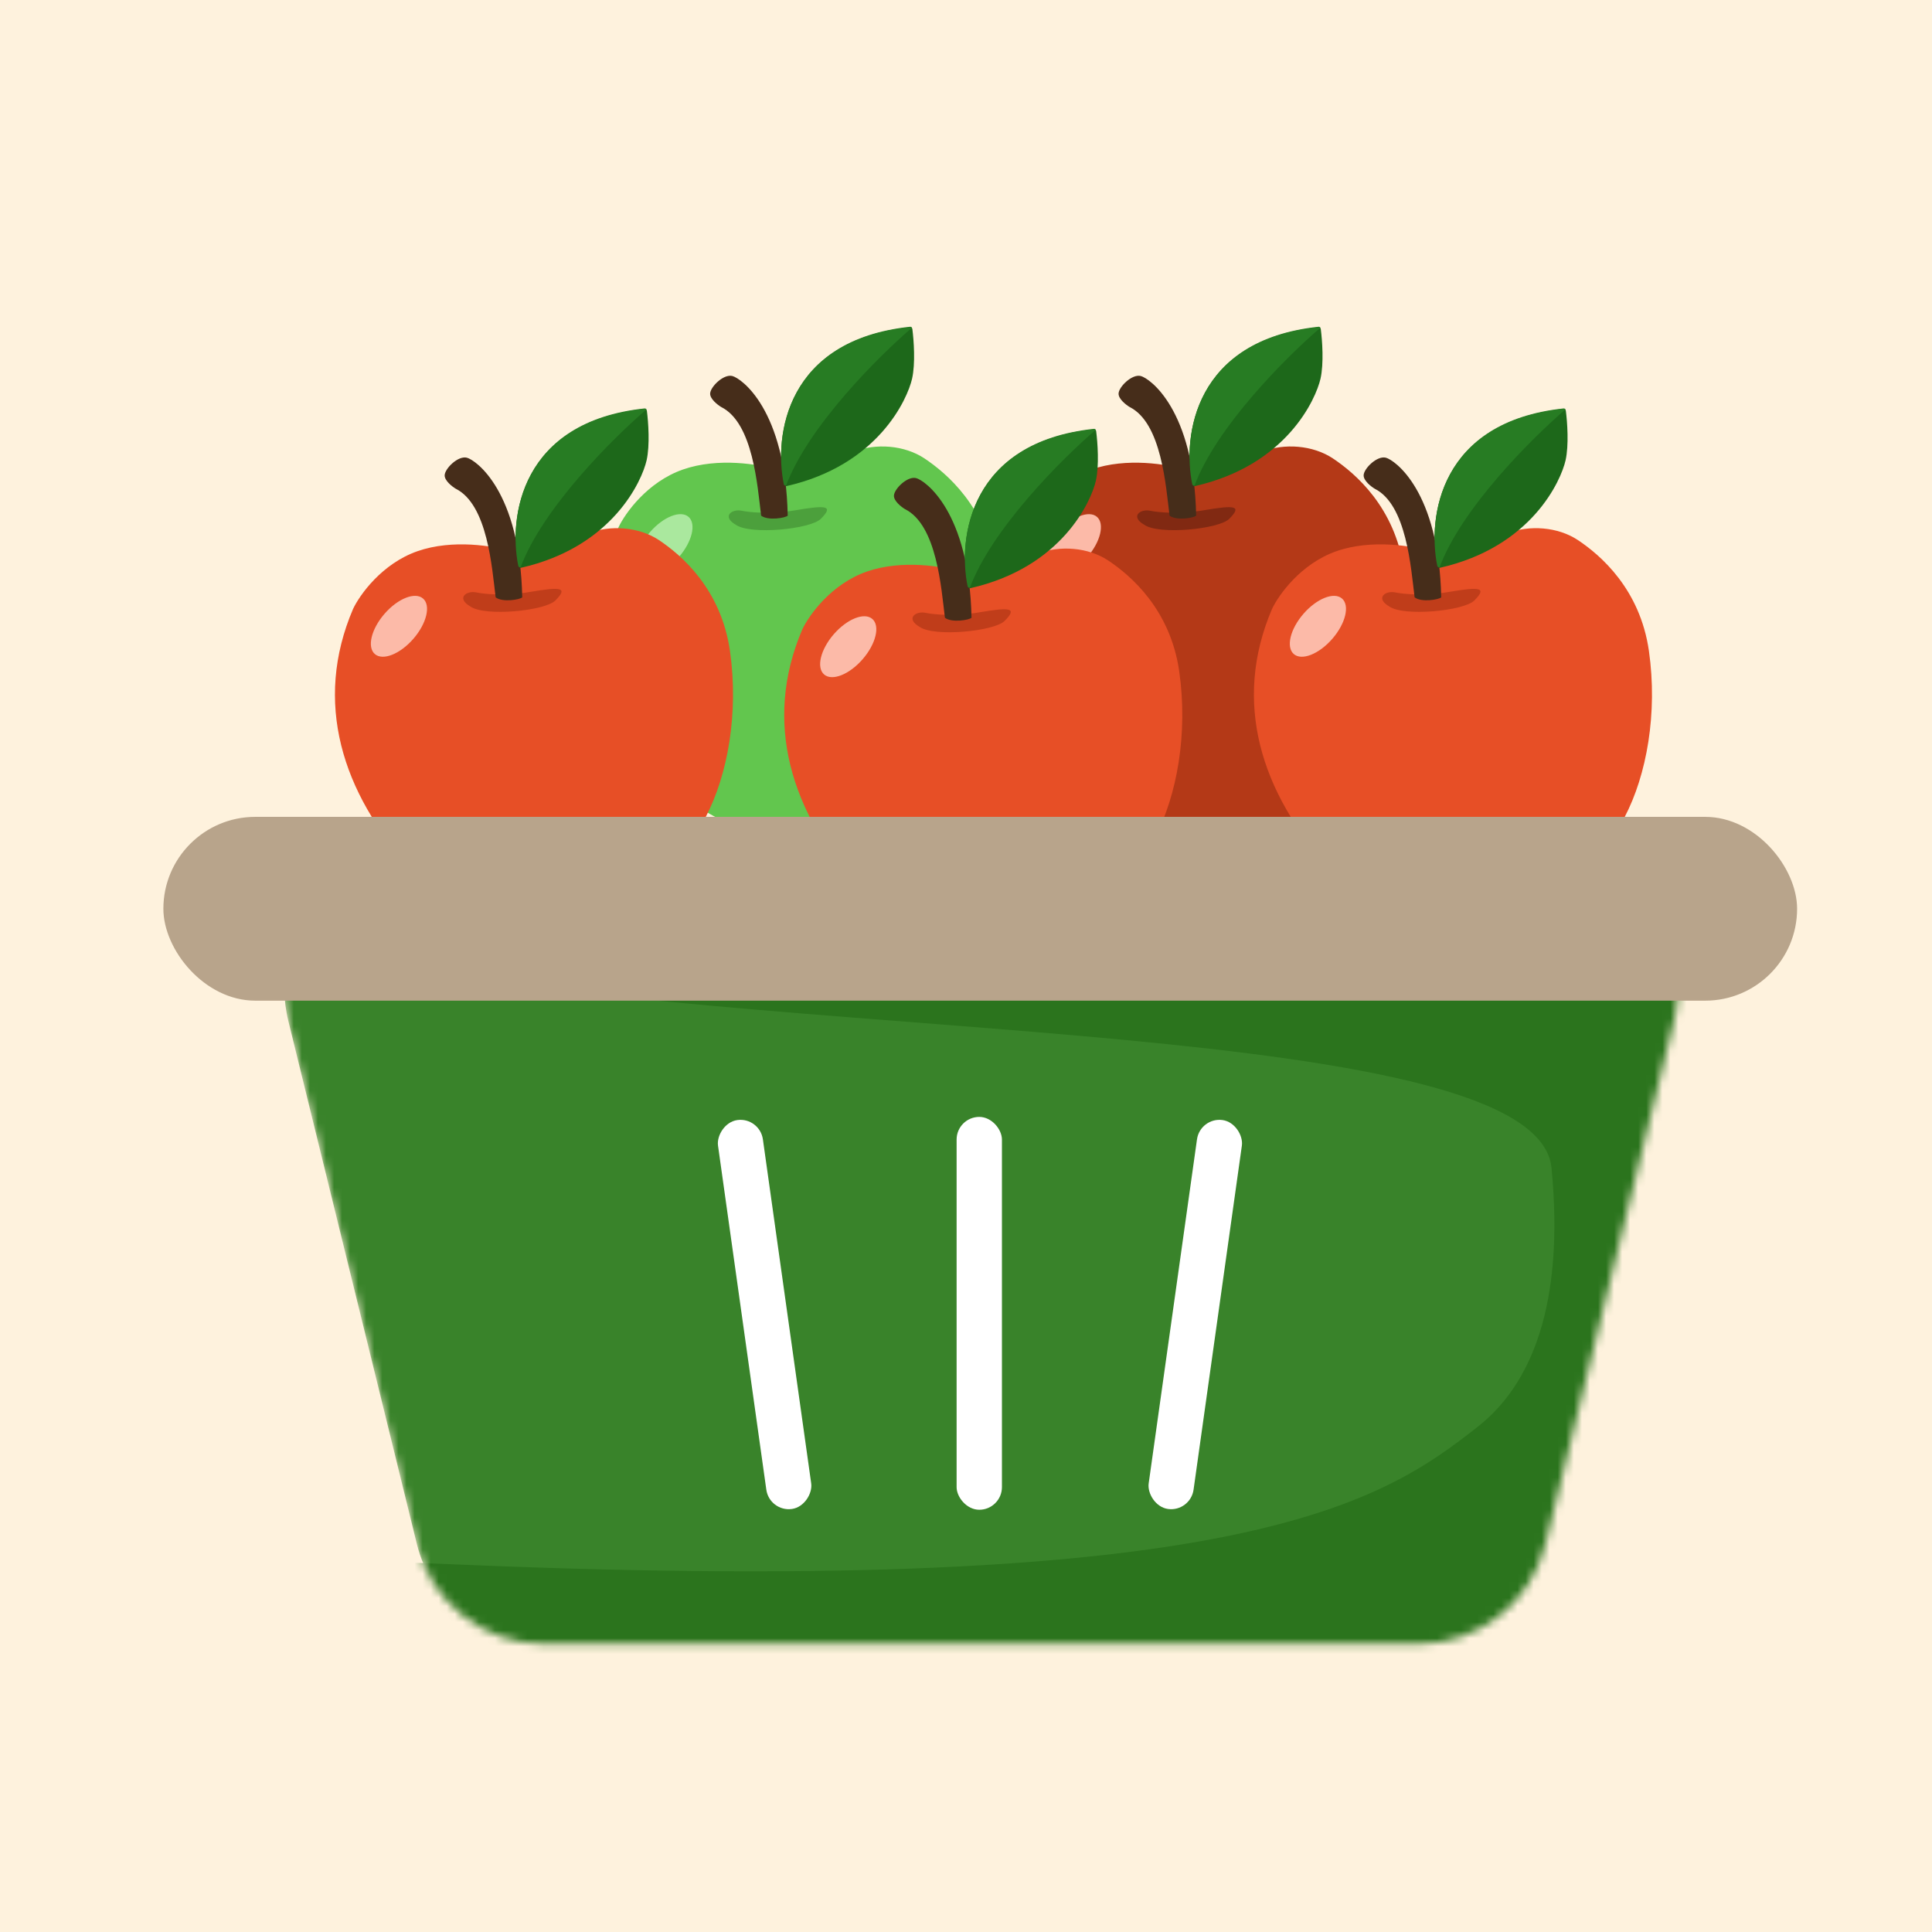 <svg width="240" height="240" viewBox="0 0 240 240" fill="none" xmlns="http://www.w3.org/2000/svg">
<rect width="240" height="240" fill="#FEF2DD"/>
<g filter="url(#filter0_d_467_3154)">
<path d="M83.81 59.345C79.404 60.887 76.65 64.761 75.824 66.505C70.867 78.072 74.447 89.363 82.984 98.726C89.814 106.217 98.497 104.418 101.986 102.582C111.624 105.06 116.857 97.625 119.611 92.392C122.364 87.16 123.741 79.449 122.64 71.738C121.538 64.027 116.596 59.814 113.827 57.968C111.349 56.316 107.769 56.04 105.015 57.142C102.261 58.244 104.189 54.939 100.884 55.49C98.24 55.93 95.927 59.712 95.376 59.345C93.357 58.703 88.216 57.803 83.81 59.345Z" fill="#62C64E"/>
</g>
<ellipse cx="2.371" cy="4.566" rx="2.371" ry="4.566" transform="matrix(0.755 0.656 -0.656 0.755 83.742 62.65)" fill="#AAE89E"/>
<path d="M101.966 64.451C100.689 65.738 93.224 66.478 91.4 65.185C89.62 64.153 90.901 63.177 92.173 63.45C93.097 63.648 95.726 63.912 98.843 63.38C102.738 62.715 103.562 62.842 101.966 64.451Z" fill="#4CA03C"/>
<path d="M113.046 40.645C97.621 42.291 96.139 54.182 97.363 60.195C97.392 60.337 97.534 60.422 97.675 60.39C109.101 57.809 112.738 49.537 113.302 47.042C113.729 45.149 113.519 42.284 113.336 40.867C113.317 40.727 113.186 40.63 113.046 40.645Z" fill="#1D681A"/>
<path d="M89.593 50.563C93.558 52.546 94.091 60.386 94.55 64.057C95.431 64.718 97.579 64.333 97.854 64.057C97.579 50.838 92.071 46.983 90.97 46.708C89.868 46.432 88.216 48.085 88.216 48.911C88.216 49.572 89.134 50.288 89.593 50.563Z" fill="#462D1A"/>
<path d="M113.047 40.591C113.147 40.58 113.241 40.628 113.294 40.706C109.073 44.317 100.356 53.029 97.643 60.34C97.513 60.353 97.39 60.272 97.364 60.141C96.14 54.129 97.622 42.237 113.047 40.591Z" fill="#277C23"/>
<g filter="url(#filter1_d_467_3154)">
<path d="M134.547 59.345C130.141 60.887 127.387 64.761 126.561 66.505C121.604 78.072 125.184 89.363 133.721 98.726C140.55 106.217 149.234 104.418 152.722 102.582C162.361 105.06 167.593 97.625 170.347 92.392C173.101 87.16 174.478 79.449 173.377 71.738C172.275 64.027 167.333 59.814 164.564 57.968C162.086 56.316 158.506 56.04 155.752 57.142C152.998 58.244 154.926 54.939 151.621 55.49C148.977 55.93 146.664 59.712 146.113 59.345C144.094 58.703 138.953 57.803 134.547 59.345Z" fill="#B43917"/>
</g>
<ellipse cx="2.371" cy="4.566" rx="2.371" ry="4.566" transform="matrix(0.755 0.656 -0.656 0.755 134.479 62.651)" fill="#FCBAA8"/>
<path d="M152.702 64.451C151.425 65.738 143.961 66.478 142.137 65.185C140.357 64.153 141.637 63.177 142.909 63.45C143.834 63.648 146.463 63.912 149.58 63.38C153.475 62.715 154.299 62.842 152.702 64.451Z" fill="#812912"/>
<path d="M163.783 40.645C148.358 42.291 146.876 54.182 148.1 60.195C148.129 60.337 148.271 60.422 148.412 60.39C159.838 57.809 163.475 49.537 164.038 47.042C164.465 45.149 164.256 42.284 164.072 40.867C164.054 40.727 163.923 40.63 163.783 40.645Z" fill="#1D681A"/>
<path d="M140.33 50.563C144.295 52.546 144.828 60.386 145.287 64.057C146.168 64.718 148.316 64.333 148.591 64.057C148.316 50.838 142.808 46.983 141.707 46.708C140.605 46.432 138.953 48.085 138.953 48.911C138.953 49.572 139.871 50.288 140.33 50.563Z" fill="#462D1A"/>
<path d="M163.784 40.591C163.884 40.58 163.979 40.628 164.032 40.707C159.81 44.318 151.095 53.03 148.382 60.34C148.252 60.353 148.128 60.272 148.102 60.141C146.878 54.129 148.359 42.237 163.784 40.591Z" fill="#277C23"/>
<g filter="url(#filter2_d_467_3154)">
<path d="M106.642 72.028C102.235 73.571 99.481 77.445 98.655 79.189C93.698 90.755 97.278 102.046 105.815 111.41C112.645 118.9 121.329 117.101 124.817 115.265C134.456 117.744 139.688 110.308 142.442 105.076C145.196 99.843 146.573 92.132 145.471 84.421C144.37 76.71 139.428 72.497 136.659 70.652C134.18 68.999 130.6 68.724 127.846 69.825C125.093 70.927 127.02 67.622 123.716 68.173C121.072 68.614 118.759 72.396 118.208 72.028C116.188 71.386 111.048 70.486 106.642 72.028Z" fill="#E74F26"/>
</g>
<ellipse cx="2.371" cy="4.566" rx="2.371" ry="4.566" transform="matrix(0.755 0.656 -0.656 0.755 106.574 75.334)" fill="#FCBAA8"/>
<path d="M124.797 77.134C123.52 78.421 116.056 79.16 114.231 77.868C112.451 76.835 113.732 75.859 115.004 76.132C115.929 76.331 118.558 76.595 121.674 76.063C125.57 75.398 126.393 75.525 124.797 77.134Z" fill="#C03D1A"/>
<path d="M135.878 53.328C120.453 54.974 118.971 66.865 120.195 72.878C120.224 73.02 120.366 73.105 120.507 73.073C131.933 70.492 135.57 62.219 136.133 59.725C136.56 57.832 136.351 54.967 136.167 53.55C136.149 53.41 136.018 53.313 135.878 53.328Z" fill="#1D681A"/>
<path d="M112.424 63.246C116.39 65.229 116.922 73.068 117.381 76.74C118.263 77.401 120.411 77.016 120.686 76.74C120.411 63.521 114.903 59.666 113.801 59.391C112.7 59.115 111.047 60.767 111.047 61.594C111.047 62.255 111.965 62.971 112.424 63.246Z" fill="#462D1A"/>
<path d="M135.879 53.273C135.979 53.263 136.074 53.311 136.127 53.389C131.905 57.001 123.19 65.713 120.477 73.022C120.346 73.036 120.223 72.955 120.196 72.824C118.972 66.811 120.454 54.92 135.879 53.273Z" fill="#277C23"/>
<g filter="url(#filter3_d_467_3154)">
<path d="M164.989 69.493C160.583 71.035 157.829 74.909 157.003 76.653C152.046 88.219 155.626 99.51 164.163 108.874C170.992 116.365 179.676 114.565 183.164 112.729C192.803 115.208 198.035 107.772 200.789 102.54C203.543 97.307 204.92 89.596 203.818 81.885C202.717 74.174 197.775 69.962 195.006 68.116C192.528 66.463 188.948 66.188 186.194 67.29C183.44 68.391 185.367 65.086 182.063 65.637C179.419 66.078 177.106 69.86 176.555 69.493C174.536 68.85 169.395 67.95 164.989 69.493Z" fill="#E74F26"/>
</g>
<ellipse cx="2.371" cy="4.566" rx="2.371" ry="4.566" transform="matrix(0.755 0.656 -0.656 0.755 164.92 72.798)" fill="#FCBAA8"/>
<path d="M183.143 74.598C181.866 75.885 174.401 76.625 172.577 75.333C170.797 74.3 172.078 73.324 173.35 73.597C174.275 73.796 176.903 74.059 180.02 73.528C183.916 72.863 184.739 72.99 183.143 74.598Z" fill="#C03D1A"/>
<path d="M194.224 50.792C178.799 52.439 177.317 64.33 178.541 70.343C178.57 70.484 178.712 70.569 178.853 70.537C190.279 67.957 193.916 59.684 194.479 57.189C194.906 55.297 194.697 52.431 194.513 51.014C194.495 50.875 194.364 50.777 194.224 50.792Z" fill="#1D681A"/>
<path d="M170.771 60.711C174.737 62.693 175.269 70.533 175.728 74.205C176.61 74.866 178.758 74.48 179.033 74.205C178.758 60.986 173.25 57.13 172.148 56.855C171.047 56.58 169.395 58.232 169.395 59.058C169.395 59.719 170.312 60.435 170.771 60.711Z" fill="#462D1A"/>
<path d="M194.226 50.738C194.326 50.727 194.421 50.775 194.474 50.854C190.252 54.466 181.536 63.177 178.823 70.487C178.693 70.501 178.569 70.42 178.542 70.289C177.319 64.276 178.801 52.385 194.226 50.738Z" fill="#277C23"/>
<g filter="url(#filter4_d_467_3154)">
<path d="M50.831 69.493C46.425 71.035 43.671 74.909 42.845 76.653C37.888 88.22 41.468 99.511 50.005 108.874C56.834 116.365 65.518 114.566 69.007 112.73C78.645 115.208 83.878 107.773 86.632 102.54C89.385 97.308 90.762 89.597 89.661 81.886C88.559 74.175 83.617 69.962 80.848 68.116C78.37 66.464 74.79 66.188 72.036 67.29C69.282 68.391 71.21 65.087 67.905 65.638C65.261 66.078 62.948 69.86 62.397 69.493C60.378 68.85 55.237 67.951 50.831 69.493Z" fill="#E74F26"/>
</g>
<ellipse cx="2.371" cy="4.566" rx="2.371" ry="4.566" transform="matrix(0.755 0.656 -0.656 0.755 50.764 72.798)" fill="#FCBAA8"/>
<path d="M68.987 74.598C67.71 75.885 60.245 76.625 58.421 75.333C56.641 74.3 57.922 73.324 59.194 73.597C60.118 73.796 62.747 74.059 65.864 73.528C69.759 72.863 70.583 72.99 68.987 74.598Z" fill="#C03D1A"/>
<path d="M80.066 50.793C64.641 52.44 63.159 64.331 64.383 70.343C64.412 70.485 64.554 70.57 64.695 70.538C76.121 67.957 79.758 59.685 80.322 57.19C80.749 55.297 80.539 52.432 80.356 51.015C80.338 50.876 80.206 50.778 80.066 50.793Z" fill="#1D681A"/>
<path d="M56.614 60.711C60.579 62.694 61.112 70.534 61.571 74.206C62.452 74.867 64.6 74.481 64.875 74.206C64.6 60.987 59.092 57.131 57.991 56.856C56.889 56.58 55.237 58.233 55.237 59.059C55.237 59.72 56.155 60.436 56.614 60.711Z" fill="#462D1A"/>
<path d="M80.065 50.738C80.165 50.727 80.26 50.776 80.313 50.855C76.091 54.467 67.377 63.177 64.664 70.486C64.533 70.5 64.409 70.42 64.382 70.289C63.158 64.276 64.64 52.385 80.065 50.738Z" fill="#277C23"/>
<mask id="mask0_467_3154" style="mask-type:alpha" maskUnits="userSpaceOnUse" x="35" y="106" width="174" height="99">
<path d="M192.128 106.613C202.703 106.613 210.476 116.528 207.953 126.797L191.98 191.808C190.19 199.093 183.657 204.215 176.155 204.215H67.609C60.106 204.215 53.574 199.093 51.784 191.808L35.81 126.797C33.287 116.528 41.061 106.613 51.635 106.613H192.128Z" fill="#D9D9D9"/>
</mask>
<g mask="url(#mask0_467_3154)">
<path d="M192.128 106.613C202.703 106.613 210.476 116.528 207.953 126.797L191.98 191.808C190.19 199.093 183.657 204.215 176.155 204.215H67.609C60.106 204.215 53.574 199.093 51.784 191.808L35.81 126.797C33.287 116.528 41.061 106.613 51.635 106.613H192.128Z" fill="#39832A"/>
<path d="M192.735 145.09C190.96 126.615 99.595 129.361 53.141 120.445C69.283 85.158 177.407 101.05 227.458 115.753L217.135 203.745L100.766 213.13C45.553 205.153 -40.473 190.231 57.127 194.36C154.727 198.49 171.821 186.468 183.587 177.223C190.156 172.061 194.379 162.207 192.735 145.09Z" fill="#2B741D"/>
</g>
<rect x="20.295" y="101.474" width="202.947" height="22.832" rx="11.416" fill="#B8A48B"/>
<rect x="118.833" y="138.746" width="5.631" height="48.801" rx="2.815" fill="white"/>
<rect width="5.631" height="48.801" rx="2.815" transform="matrix(0.99 0.139 -0.139 0.99 149.086 138.746)" fill="white"/>
<rect width="5.631" height="48.801" rx="2.815" transform="matrix(-0.99 0.139 0.139 0.99 94.378 138.746)" fill="white"/>
<defs>
<filter id="filter0_d_467_3154" x="70.513" y="50.335" width="57.599" height="56.916" filterUnits="userSpaceOnUse" color-interpolation-filters="sRGB">
<feFlood flood-opacity="0" result="BackgroundImageFix"/>
<feColorMatrix in="SourceAlpha" type="matrix" values="0 0 0 0 0 0 0 0 0 0 0 0 0 0 0 0 0 0 127 0" result="hardAlpha"/>
<feOffset dx="1.018" dy="-1.018"/>
<feGaussianBlur stdDeviation="2.037"/>
<feComposite in2="hardAlpha" operator="out"/>
<feColorMatrix type="matrix" values="0 0 0 0 0 0 0 0 0 0 0 0 0 0 0 0 0 0 0.25 0"/>
<feBlend mode="normal" in2="BackgroundImageFix" result="effect1_dropShadow_467_3154"/>
<feBlend mode="normal" in="SourceGraphic" in2="effect1_dropShadow_467_3154" result="shape"/>
</filter>
<filter id="filter1_d_467_3154" x="121.25" y="50.335" width="57.599" height="56.916" filterUnits="userSpaceOnUse" color-interpolation-filters="sRGB">
<feFlood flood-opacity="0" result="BackgroundImageFix"/>
<feColorMatrix in="SourceAlpha" type="matrix" values="0 0 0 0 0 0 0 0 0 0 0 0 0 0 0 0 0 0 127 0" result="hardAlpha"/>
<feOffset dx="1.018" dy="-1.018"/>
<feGaussianBlur stdDeviation="2.037"/>
<feComposite in2="hardAlpha" operator="out"/>
<feColorMatrix type="matrix" values="0 0 0 0 0 0 0 0 0 0 0 0 0 0 0 0 0 0 0.25 0"/>
<feBlend mode="normal" in2="BackgroundImageFix" result="effect1_dropShadow_467_3154"/>
<feBlend mode="normal" in="SourceGraphic" in2="effect1_dropShadow_467_3154" result="shape"/>
</filter>
<filter id="filter2_d_467_3154" x="93.344" y="63.018" width="57.599" height="56.916" filterUnits="userSpaceOnUse" color-interpolation-filters="sRGB">
<feFlood flood-opacity="0" result="BackgroundImageFix"/>
<feColorMatrix in="SourceAlpha" type="matrix" values="0 0 0 0 0 0 0 0 0 0 0 0 0 0 0 0 0 0 127 0" result="hardAlpha"/>
<feOffset dx="1.018" dy="-1.018"/>
<feGaussianBlur stdDeviation="2.037"/>
<feComposite in2="hardAlpha" operator="out"/>
<feColorMatrix type="matrix" values="0 0 0 0 0 0 0 0 0 0 0 0 0 0 0 0 0 0 0.25 0"/>
<feBlend mode="normal" in2="BackgroundImageFix" result="effect1_dropShadow_467_3154"/>
<feBlend mode="normal" in="SourceGraphic" in2="effect1_dropShadow_467_3154" result="shape"/>
</filter>
<filter id="filter3_d_467_3154" x="151.692" y="60.482" width="57.599" height="56.916" filterUnits="userSpaceOnUse" color-interpolation-filters="sRGB">
<feFlood flood-opacity="0" result="BackgroundImageFix"/>
<feColorMatrix in="SourceAlpha" type="matrix" values="0 0 0 0 0 0 0 0 0 0 0 0 0 0 0 0 0 0 127 0" result="hardAlpha"/>
<feOffset dx="1.018" dy="-1.018"/>
<feGaussianBlur stdDeviation="2.037"/>
<feComposite in2="hardAlpha" operator="out"/>
<feColorMatrix type="matrix" values="0 0 0 0 0 0 0 0 0 0 0 0 0 0 0 0 0 0 0.25 0"/>
<feBlend mode="normal" in2="BackgroundImageFix" result="effect1_dropShadow_467_3154"/>
<feBlend mode="normal" in="SourceGraphic" in2="effect1_dropShadow_467_3154" result="shape"/>
</filter>
<filter id="filter4_d_467_3154" x="37.534" y="60.483" width="57.599" height="56.916" filterUnits="userSpaceOnUse" color-interpolation-filters="sRGB">
<feFlood flood-opacity="0" result="BackgroundImageFix"/>
<feColorMatrix in="SourceAlpha" type="matrix" values="0 0 0 0 0 0 0 0 0 0 0 0 0 0 0 0 0 0 127 0" result="hardAlpha"/>
<feOffset dx="1.018" dy="-1.018"/>
<feGaussianBlur stdDeviation="2.037"/>
<feComposite in2="hardAlpha" operator="out"/>
<feColorMatrix type="matrix" values="0 0 0 0 0 0 0 0 0 0 0 0 0 0 0 0 0 0 0.25 0"/>
<feBlend mode="normal" in2="BackgroundImageFix" result="effect1_dropShadow_467_3154"/>
<feBlend mode="normal" in="SourceGraphic" in2="effect1_dropShadow_467_3154" result="shape"/>
</filter>
</defs>
</svg>
